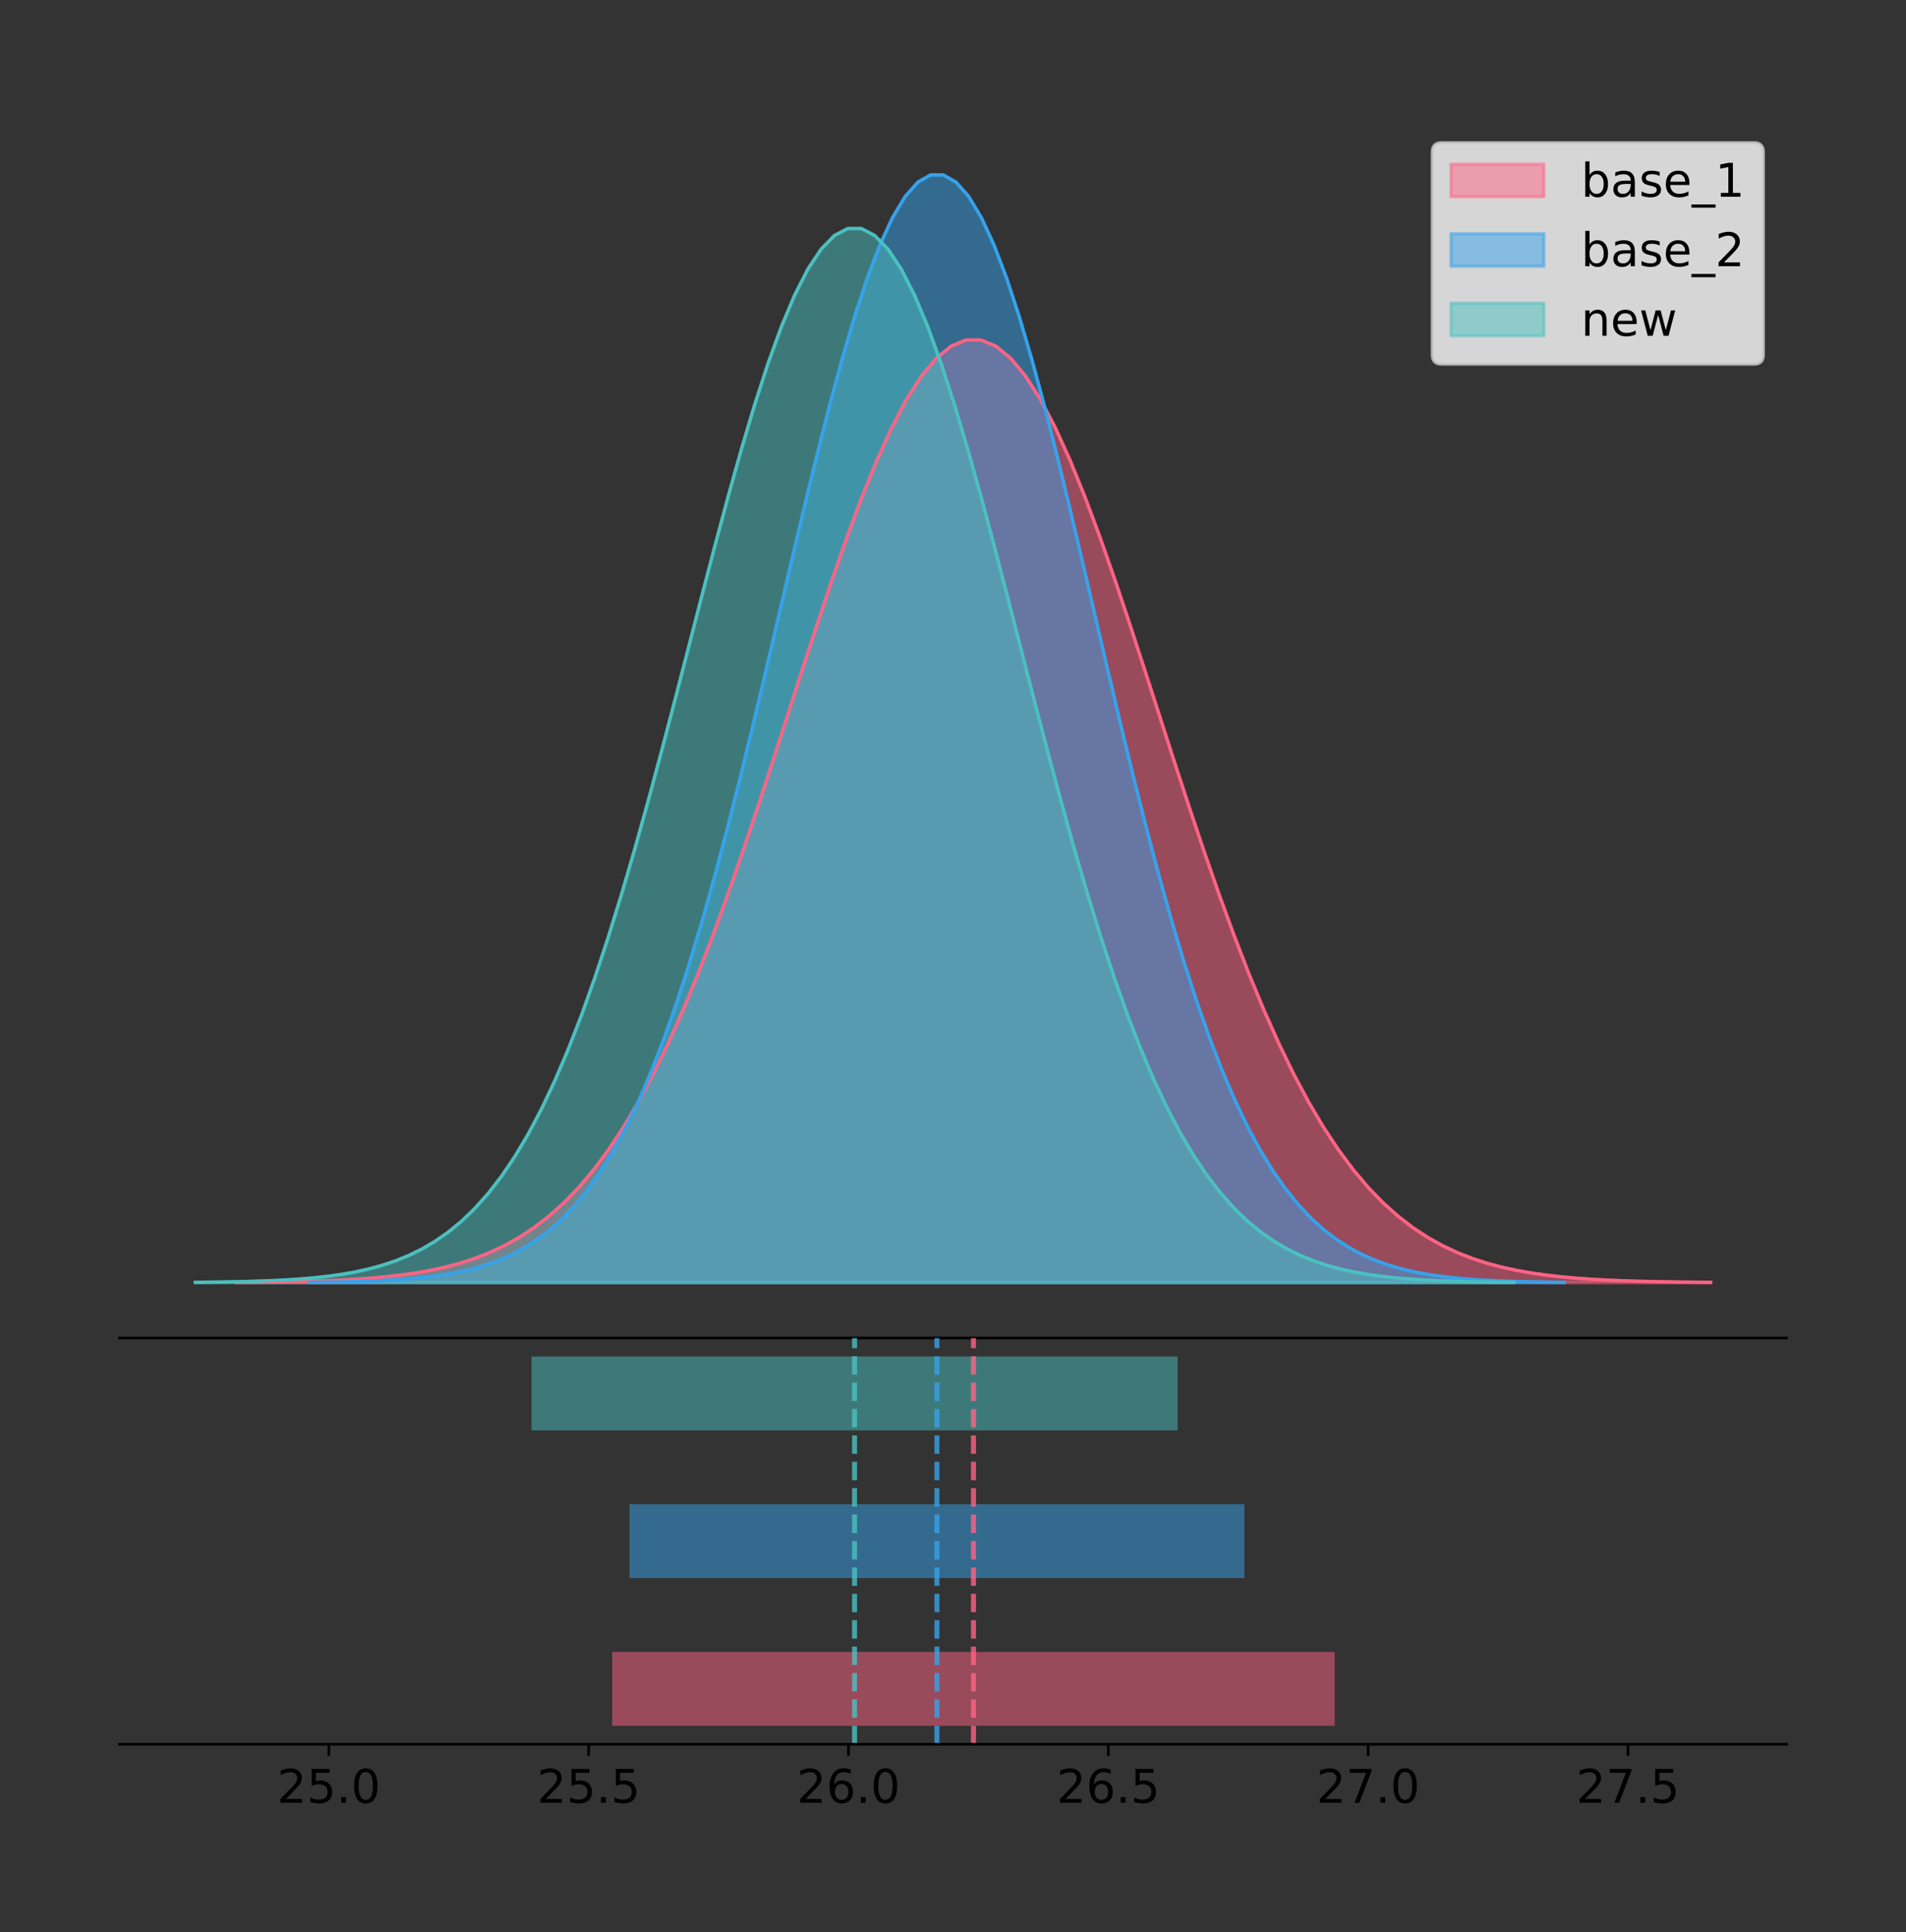 <?xml version="1.0" encoding="utf-8" standalone="no"?>
<!DOCTYPE svg PUBLIC "-//W3C//DTD SVG 1.1//EN"
  "http://www.w3.org/Graphics/SVG/1.1/DTD/svg11.dtd">
<!-- Created with matplotlib (https://matplotlib.org/) -->
<svg height="581.789pt" version="1.1" viewBox="0 0 574.2 581.789" width="574.2pt" xmlns="http://www.w3.org/2000/svg" xmlns:xlink="http://www.w3.org/1999/xlink">
 <rect x="0" y="0" width="574.2" height="581.789" fill="#333333" stroke="none"/>
 <defs>
  <style type="text/css">
*{stroke-linecap:butt;stroke-linejoin:round;}
  </style>
 </defs>
 <g id="figure_1">
  <g id="patch_1">
   <path d="M 0 581.789 
L 574.2 581.789 
L 574.2 0 
L 0 0 
z
" style="fill:none;"/>
  </g>
  <g id="axes_1">
   <g id="patch_2">
    <path d="M 36 402.93 
L 538.2 402.93 
L 538.2 36 
L 36 36 
z
" style="fill:none;"/>
   </g>
   <g id="PolyCollection_1">
    <defs>
     <path d="M 71.159 -195.538 
L 71.159 -195.633 
L 75.646 -195.669 
L 80.133 -195.718 
L 84.62 -195.782 
L 89.107 -195.868 
L 93.594 -195.98 
L 98.081 -196.127 
L 102.568 -196.318 
L 107.055 -196.565 
L 111.542 -196.88 
L 116.029 -197.28 
L 120.516 -197.785 
L 125.003 -198.418 
L 129.49 -199.206 
L 133.977 -200.178 
L 138.464 -201.369 
L 142.951 -202.818 
L 147.438 -204.569 
L 151.925 -206.668 
L 156.412 -209.165 
L 160.899 -212.114 
L 165.386 -215.57 
L 169.873 -219.589 
L 174.36 -224.226 
L 178.847 -229.535 
L 183.334 -235.563 
L 187.821 -242.354 
L 192.308 -249.941 
L 196.795 -258.346 
L 201.282 -267.577 
L 205.769 -277.627 
L 210.256 -288.47 
L 214.743 -300.061 
L 219.23 -312.333 
L 223.717 -325.196 
L 228.204 -338.539 
L 232.691 -352.228 
L 237.178 -366.11 
L 241.665 -380.014 
L 246.152 -393.752 
L 250.639 -407.127 
L 255.126 -419.935 
L 259.613 -431.969 
L 264.1 -443.027 
L 268.587 -452.916 
L 273.074 -461.458 
L 277.561 -468.495 
L 282.048 -473.895 
L 286.535 -477.554 
L 291.022 -479.401 
L 295.509 -479.401 
L 299.996 -477.554 
L 304.483 -473.895 
L 308.97 -468.495 
L 313.457 -461.458 
L 317.944 -452.916 
L 322.431 -443.027 
L 326.918 -431.969 
L 331.405 -419.935 
L 335.892 -407.127 
L 340.379 -393.752 
L 344.866 -380.014 
L 349.353 -366.11 
L 353.84 -352.228 
L 358.327 -338.539 
L 362.814 -325.196 
L 367.301 -312.333 
L 371.788 -300.061 
L 376.275 -288.47 
L 380.762 -277.627 
L 385.249 -267.577 
L 389.736 -258.346 
L 394.223 -249.941 
L 398.71 -242.354 
L 403.197 -235.563 
L 407.684 -229.535 
L 412.171 -224.226 
L 416.658 -219.589 
L 421.146 -215.57 
L 425.633 -212.114 
L 430.12 -209.165 
L 434.607 -206.668 
L 439.094 -204.569 
L 443.581 -202.818 
L 448.068 -201.369 
L 452.555 -200.178 
L 457.042 -199.206 
L 461.529 -198.418 
L 466.016 -197.785 
L 470.503 -197.28 
L 474.99 -196.88 
L 479.477 -196.565 
L 483.964 -196.318 
L 488.451 -196.127 
L 492.938 -195.98 
L 497.425 -195.868 
L 501.912 -195.782 
L 506.399 -195.718 
L 510.886 -195.669 
L 515.373 -195.633 
L 515.373 -195.538 
L 515.373 -195.538 
L 510.886 -195.538 
L 506.399 -195.538 
L 501.912 -195.538 
L 497.425 -195.538 
L 492.938 -195.538 
L 488.451 -195.538 
L 483.964 -195.538 
L 479.477 -195.538 
L 474.99 -195.538 
L 470.503 -195.538 
L 466.016 -195.538 
L 461.529 -195.538 
L 457.042 -195.538 
L 452.555 -195.538 
L 448.068 -195.538 
L 443.581 -195.538 
L 439.094 -195.538 
L 434.607 -195.538 
L 430.12 -195.538 
L 425.633 -195.538 
L 421.146 -195.538 
L 416.658 -195.538 
L 412.171 -195.538 
L 407.684 -195.538 
L 403.197 -195.538 
L 398.71 -195.538 
L 394.223 -195.538 
L 389.736 -195.538 
L 385.249 -195.538 
L 380.762 -195.538 
L 376.275 -195.538 
L 371.788 -195.538 
L 367.301 -195.538 
L 362.814 -195.538 
L 358.327 -195.538 
L 353.84 -195.538 
L 349.353 -195.538 
L 344.866 -195.538 
L 340.379 -195.538 
L 335.892 -195.538 
L 331.405 -195.538 
L 326.918 -195.538 
L 322.431 -195.538 
L 317.944 -195.538 
L 313.457 -195.538 
L 308.97 -195.538 
L 304.483 -195.538 
L 299.996 -195.538 
L 295.509 -195.538 
L 291.022 -195.538 
L 286.535 -195.538 
L 282.048 -195.538 
L 277.561 -195.538 
L 273.074 -195.538 
L 268.587 -195.538 
L 264.1 -195.538 
L 259.613 -195.538 
L 255.126 -195.538 
L 250.639 -195.538 
L 246.152 -195.538 
L 241.665 -195.538 
L 237.178 -195.538 
L 232.691 -195.538 
L 228.204 -195.538 
L 223.717 -195.538 
L 219.23 -195.538 
L 214.743 -195.538 
L 210.256 -195.538 
L 205.769 -195.538 
L 201.282 -195.538 
L 196.795 -195.538 
L 192.308 -195.538 
L 187.821 -195.538 
L 183.334 -195.538 
L 178.847 -195.538 
L 174.36 -195.538 
L 169.873 -195.538 
L 165.386 -195.538 
L 160.899 -195.538 
L 156.412 -195.538 
L 151.925 -195.538 
L 147.438 -195.538 
L 142.951 -195.538 
L 138.464 -195.538 
L 133.977 -195.538 
L 129.49 -195.538 
L 125.003 -195.538 
L 120.516 -195.538 
L 116.029 -195.538 
L 111.542 -195.538 
L 107.055 -195.538 
L 102.568 -195.538 
L 98.081 -195.538 
L 93.594 -195.538 
L 89.107 -195.538 
L 84.62 -195.538 
L 80.133 -195.538 
L 75.646 -195.538 
L 71.159 -195.538 
z
" id="m4b46b5ea77" style="stroke:#ff6384;stroke-opacity:0.5;"/>
    </defs>
    <g clip-path="url(#p11d5b3cc4d)">
     <use style="fill:#ff6384;fill-opacity:0.5;stroke:#ff6384;stroke-opacity:0.5;" x="0" xlink:href="#m4b46b5ea77" y="581.789"/>
    </g>
   </g>
   <g id="PolyCollection_2">
    <defs>
     <path d="M 93.252 -195.538 
L 93.252 -195.65 
L 97.07 -195.692 
L 100.888 -195.749 
L 104.707 -195.825 
L 108.525 -195.925 
L 112.343 -196.058 
L 116.162 -196.23 
L 119.98 -196.455 
L 123.798 -196.744 
L 127.617 -197.115 
L 131.435 -197.585 
L 135.253 -198.179 
L 139.072 -198.923 
L 142.89 -199.848 
L 146.709 -200.99 
L 150.527 -202.39 
L 154.345 -204.093 
L 158.164 -206.151 
L 161.982 -208.617 
L 165.8 -211.552 
L 169.619 -215.017 
L 173.437 -219.078 
L 177.255 -223.801 
L 181.074 -229.25 
L 184.892 -235.488 
L 188.71 -242.572 
L 192.529 -250.552 
L 196.347 -259.468 
L 200.165 -269.344 
L 203.984 -280.192 
L 207.802 -292.002 
L 211.621 -304.744 
L 215.439 -318.365 
L 219.257 -332.786 
L 223.076 -347.901 
L 226.894 -363.58 
L 230.712 -379.667 
L 234.531 -395.98 
L 238.349 -412.318 
L 242.167 -428.462 
L 245.986 -444.18 
L 249.804 -459.23 
L 253.622 -473.372 
L 257.441 -486.366 
L 261.259 -497.987 
L 265.077 -508.025 
L 268.896 -516.294 
L 272.714 -522.64 
L 276.532 -526.94 
L 280.351 -529.111 
L 284.169 -529.111 
L 287.988 -526.94 
L 291.806 -522.64 
L 295.624 -516.294 
L 299.443 -508.025 
L 303.261 -497.987 
L 307.079 -486.366 
L 310.898 -473.372 
L 314.716 -459.23 
L 318.534 -444.18 
L 322.353 -428.462 
L 326.171 -412.318 
L 329.989 -395.98 
L 333.808 -379.667 
L 337.626 -363.58 
L 341.444 -347.901 
L 345.263 -332.786 
L 349.081 -318.365 
L 352.9 -304.744 
L 356.718 -292.002 
L 360.536 -280.192 
L 364.355 -269.344 
L 368.173 -259.468 
L 371.991 -250.552 
L 375.81 -242.572 
L 379.628 -235.488 
L 383.446 -229.25 
L 387.265 -223.801 
L 391.083 -219.078 
L 394.901 -215.017 
L 398.72 -211.552 
L 402.538 -208.617 
L 406.356 -206.151 
L 410.175 -204.093 
L 413.993 -202.39 
L 417.812 -200.99 
L 421.63 -199.848 
L 425.448 -198.923 
L 429.267 -198.179 
L 433.085 -197.585 
L 436.903 -197.115 
L 440.722 -196.744 
L 444.54 -196.455 
L 448.358 -196.23 
L 452.177 -196.058 
L 455.995 -195.925 
L 459.813 -195.825 
L 463.632 -195.749 
L 467.45 -195.692 
L 471.268 -195.65 
L 471.268 -195.538 
L 471.268 -195.538 
L 467.45 -195.538 
L 463.632 -195.538 
L 459.813 -195.538 
L 455.995 -195.538 
L 452.177 -195.538 
L 448.358 -195.538 
L 444.54 -195.538 
L 440.722 -195.538 
L 436.903 -195.538 
L 433.085 -195.538 
L 429.267 -195.538 
L 425.448 -195.538 
L 421.63 -195.538 
L 417.812 -195.538 
L 413.993 -195.538 
L 410.175 -195.538 
L 406.356 -195.538 
L 402.538 -195.538 
L 398.72 -195.538 
L 394.901 -195.538 
L 391.083 -195.538 
L 387.265 -195.538 
L 383.446 -195.538 
L 379.628 -195.538 
L 375.81 -195.538 
L 371.991 -195.538 
L 368.173 -195.538 
L 364.355 -195.538 
L 360.536 -195.538 
L 356.718 -195.538 
L 352.9 -195.538 
L 349.081 -195.538 
L 345.263 -195.538 
L 341.444 -195.538 
L 337.626 -195.538 
L 333.808 -195.538 
L 329.989 -195.538 
L 326.171 -195.538 
L 322.353 -195.538 
L 318.534 -195.538 
L 314.716 -195.538 
L 310.898 -195.538 
L 307.079 -195.538 
L 303.261 -195.538 
L 299.443 -195.538 
L 295.624 -195.538 
L 291.806 -195.538 
L 287.988 -195.538 
L 284.169 -195.538 
L 280.351 -195.538 
L 276.532 -195.538 
L 272.714 -195.538 
L 268.896 -195.538 
L 265.077 -195.538 
L 261.259 -195.538 
L 257.441 -195.538 
L 253.622 -195.538 
L 249.804 -195.538 
L 245.986 -195.538 
L 242.167 -195.538 
L 238.349 -195.538 
L 234.531 -195.538 
L 230.712 -195.538 
L 226.894 -195.538 
L 223.076 -195.538 
L 219.257 -195.538 
L 215.439 -195.538 
L 211.621 -195.538 
L 207.802 -195.538 
L 203.984 -195.538 
L 200.165 -195.538 
L 196.347 -195.538 
L 192.529 -195.538 
L 188.71 -195.538 
L 184.892 -195.538 
L 181.074 -195.538 
L 177.255 -195.538 
L 173.437 -195.538 
L 169.619 -195.538 
L 165.8 -195.538 
L 161.982 -195.538 
L 158.164 -195.538 
L 154.345 -195.538 
L 150.527 -195.538 
L 146.709 -195.538 
L 142.89 -195.538 
L 139.072 -195.538 
L 135.253 -195.538 
L 131.435 -195.538 
L 127.617 -195.538 
L 123.798 -195.538 
L 119.98 -195.538 
L 116.162 -195.538 
L 112.343 -195.538 
L 108.525 -195.538 
L 104.707 -195.538 
L 100.888 -195.538 
L 97.07 -195.538 
L 93.252 -195.538 
z
" id="mbd278571ea" style="stroke:#36a2eb;stroke-opacity:0.5;"/>
    </defs>
    <g clip-path="url(#p11d5b3cc4d)">
     <use style="fill:#36a2eb;fill-opacity:0.5;stroke:#36a2eb;stroke-opacity:0.5;" x="0" xlink:href="#mbd278571ea" y="581.789"/>
    </g>
   </g>
   <g id="PolyCollection_3">
    <defs>
     <path d="M 58.827 -195.538 
L 58.827 -195.645 
L 62.84 -195.685 
L 66.852 -195.739 
L 70.865 -195.811 
L 74.877 -195.907 
L 78.89 -196.032 
L 82.902 -196.197 
L 86.915 -196.411 
L 90.927 -196.686 
L 94.94 -197.038 
L 98.952 -197.486 
L 102.965 -198.051 
L 106.977 -198.759 
L 110.99 -199.639 
L 115.002 -200.726 
L 119.015 -202.058 
L 123.027 -203.679 
L 127.04 -205.637 
L 131.052 -207.984 
L 135.065 -210.777 
L 139.077 -214.074 
L 143.09 -217.939 
L 147.102 -222.433 
L 151.115 -227.619 
L 155.127 -233.555 
L 159.14 -240.296 
L 163.152 -247.89 
L 167.165 -256.374 
L 171.177 -265.773 
L 175.19 -276.096 
L 179.202 -287.334 
L 183.215 -299.46 
L 187.227 -312.422 
L 191.24 -326.145 
L 195.252 -340.529 
L 199.265 -355.449 
L 203.278 -370.757 
L 207.29 -386.281 
L 211.303 -401.829 
L 215.315 -417.192 
L 219.328 -432.149 
L 223.34 -446.471 
L 227.353 -459.928 
L 231.365 -472.294 
L 235.378 -483.352 
L 239.39 -492.904 
L 243.403 -500.774 
L 247.415 -506.812 
L 251.428 -510.904 
L 255.44 -512.97 
L 259.453 -512.97 
L 263.465 -510.904 
L 267.478 -506.812 
L 271.49 -500.774 
L 275.503 -492.904 
L 279.515 -483.352 
L 283.528 -472.294 
L 287.54 -459.928 
L 291.553 -446.471 
L 295.565 -432.149 
L 299.578 -417.192 
L 303.59 -401.829 
L 307.603 -386.281 
L 311.615 -370.757 
L 315.628 -355.449 
L 319.64 -340.529 
L 323.653 -326.145 
L 327.665 -312.422 
L 331.678 -299.46 
L 335.69 -287.334 
L 339.703 -276.096 
L 343.715 -265.773 
L 347.728 -256.374 
L 351.74 -247.89 
L 355.753 -240.296 
L 359.765 -233.555 
L 363.778 -227.619 
L 367.79 -222.433 
L 371.803 -217.939 
L 375.815 -214.074 
L 379.828 -210.777 
L 383.84 -207.984 
L 387.853 -205.637 
L 391.865 -203.679 
L 395.878 -202.058 
L 399.89 -200.726 
L 403.903 -199.639 
L 407.915 -198.759 
L 411.928 -198.051 
L 415.94 -197.486 
L 419.953 -197.038 
L 423.965 -196.686 
L 427.978 -196.411 
L 431.99 -196.197 
L 436.003 -196.032 
L 440.015 -195.907 
L 444.028 -195.811 
L 448.04 -195.739 
L 452.053 -195.685 
L 456.065 -195.645 
L 456.065 -195.538 
L 456.065 -195.538 
L 452.053 -195.538 
L 448.04 -195.538 
L 444.028 -195.538 
L 440.015 -195.538 
L 436.003 -195.538 
L 431.99 -195.538 
L 427.978 -195.538 
L 423.965 -195.538 
L 419.953 -195.538 
L 415.94 -195.538 
L 411.928 -195.538 
L 407.915 -195.538 
L 403.903 -195.538 
L 399.89 -195.538 
L 395.878 -195.538 
L 391.865 -195.538 
L 387.853 -195.538 
L 383.84 -195.538 
L 379.828 -195.538 
L 375.815 -195.538 
L 371.803 -195.538 
L 367.79 -195.538 
L 363.778 -195.538 
L 359.765 -195.538 
L 355.753 -195.538 
L 351.74 -195.538 
L 347.728 -195.538 
L 343.715 -195.538 
L 339.703 -195.538 
L 335.69 -195.538 
L 331.678 -195.538 
L 327.665 -195.538 
L 323.653 -195.538 
L 319.64 -195.538 
L 315.628 -195.538 
L 311.615 -195.538 
L 307.603 -195.538 
L 303.59 -195.538 
L 299.578 -195.538 
L 295.565 -195.538 
L 291.553 -195.538 
L 287.54 -195.538 
L 283.528 -195.538 
L 279.515 -195.538 
L 275.503 -195.538 
L 271.49 -195.538 
L 267.478 -195.538 
L 263.465 -195.538 
L 259.453 -195.538 
L 255.44 -195.538 
L 251.428 -195.538 
L 247.415 -195.538 
L 243.403 -195.538 
L 239.39 -195.538 
L 235.378 -195.538 
L 231.365 -195.538 
L 227.353 -195.538 
L 223.34 -195.538 
L 219.328 -195.538 
L 215.315 -195.538 
L 211.303 -195.538 
L 207.29 -195.538 
L 203.278 -195.538 
L 199.265 -195.538 
L 195.252 -195.538 
L 191.24 -195.538 
L 187.227 -195.538 
L 183.215 -195.538 
L 179.202 -195.538 
L 175.19 -195.538 
L 171.177 -195.538 
L 167.165 -195.538 
L 163.152 -195.538 
L 159.14 -195.538 
L 155.127 -195.538 
L 151.115 -195.538 
L 147.102 -195.538 
L 143.09 -195.538 
L 139.077 -195.538 
L 135.065 -195.538 
L 131.052 -195.538 
L 127.04 -195.538 
L 123.027 -195.538 
L 119.015 -195.538 
L 115.002 -195.538 
L 110.99 -195.538 
L 106.977 -195.538 
L 102.965 -195.538 
L 98.952 -195.538 
L 94.94 -195.538 
L 90.927 -195.538 
L 86.915 -195.538 
L 82.902 -195.538 
L 78.89 -195.538 
L 74.877 -195.538 
L 70.865 -195.538 
L 66.852 -195.538 
L 62.84 -195.538 
L 58.827 -195.538 
z
" id="m080076923d" style="stroke:#4bc0c0;stroke-opacity:0.5;"/>
    </defs>
    <g clip-path="url(#p11d5b3cc4d)">
     <use style="fill:#4bc0c0;fill-opacity:0.5;stroke:#4bc0c0;stroke-opacity:0.5;" x="0" xlink:href="#m080076923d" y="581.789"/>
    </g>
   </g>
   <g id="line2d_1">
    <path clip-path="url(#p11d5b3cc4d)" d="M 71.159 386.156 
L 75.646 386.12 
L 80.133 386.072 
L 84.62 386.007 
L 89.107 385.922 
L 93.594 385.809 
L 98.081 385.662 
L 102.568 385.471 
L 107.055 385.225 
L 111.542 384.91 
L 116.029 384.509 
L 120.516 384.004 
L 125.003 383.371 
L 129.49 382.584 
L 133.977 381.612 
L 138.464 380.42 
L 142.951 378.971 
L 147.438 377.22 
L 151.925 375.121 
L 156.412 372.624 
L 160.899 369.675 
L 165.386 366.219 
L 169.873 362.2 
L 174.36 357.563 
L 178.847 352.255 
L 183.334 346.226 
L 187.821 339.435 
L 192.308 331.848 
L 196.795 323.444 
L 201.282 314.213 
L 205.769 304.162 
L 210.256 293.319 
L 214.743 281.728 
L 219.23 269.456 
L 223.717 256.593 
L 228.204 243.251 
L 232.691 229.562 
L 237.178 215.679 
L 241.665 201.776 
L 246.152 188.038 
L 250.639 174.662 
L 255.126 161.855 
L 259.613 149.821 
L 264.1 138.763 
L 268.587 128.874 
L 273.074 120.332 
L 277.561 113.295 
L 282.048 107.895 
L 286.535 104.236 
L 291.022 102.388 
L 295.509 102.388 
L 299.996 104.236 
L 304.483 107.895 
L 308.97 113.295 
L 313.457 120.332 
L 317.944 128.874 
L 322.431 138.763 
L 326.918 149.821 
L 331.405 161.855 
L 335.892 174.662 
L 340.379 188.038 
L 344.866 201.776 
L 349.353 215.679 
L 353.84 229.562 
L 358.327 243.251 
L 362.814 256.593 
L 367.301 269.456 
L 371.788 281.728 
L 376.275 293.319 
L 380.762 304.162 
L 385.249 314.213 
L 389.736 323.444 
L 394.223 331.848 
L 398.71 339.435 
L 403.197 346.226 
L 407.684 352.255 
L 412.171 357.563 
L 416.658 362.2 
L 421.146 366.219 
L 425.633 369.675 
L 430.12 372.624 
L 434.607 375.121 
L 439.094 377.22 
L 443.581 378.971 
L 448.068 380.42 
L 452.555 381.612 
L 457.042 382.584 
L 461.529 383.371 
L 466.016 384.004 
L 470.503 384.509 
L 474.99 384.91 
L 479.477 385.225 
L 483.964 385.471 
L 488.451 385.662 
L 492.938 385.809 
L 497.425 385.922 
L 501.912 386.007 
L 506.399 386.072 
L 510.886 386.12 
L 515.373 386.156 
" style="fill:none;stroke:#ff6384;stroke-linecap:square;"/>
   </g>
   <g id="line2d_2">
    <path clip-path="url(#p11d5b3cc4d)" d="M 93.252 386.139 
L 97.07 386.097 
L 100.888 386.04 
L 104.707 385.965 
L 108.525 385.864 
L 112.343 385.732 
L 116.162 385.559 
L 119.98 385.334 
L 123.798 385.045 
L 127.617 384.675 
L 131.435 384.204 
L 135.253 383.61 
L 139.072 382.867 
L 142.89 381.941 
L 146.709 380.799 
L 150.527 379.399 
L 154.345 377.696 
L 158.164 375.639 
L 161.982 373.172 
L 165.8 370.238 
L 169.619 366.772 
L 173.437 362.711 
L 177.255 357.989 
L 181.074 352.539 
L 184.892 346.301 
L 188.71 339.217 
L 192.529 331.237 
L 196.347 322.322 
L 200.165 312.445 
L 203.984 301.597 
L 207.802 289.787 
L 211.621 277.045 
L 215.439 263.424 
L 219.257 249.004 
L 223.076 233.888 
L 226.894 218.209 
L 230.712 202.123 
L 234.531 185.809 
L 238.349 169.471 
L 242.167 153.327 
L 245.986 137.61 
L 249.804 122.559 
L 253.622 108.418 
L 257.441 95.423 
L 261.259 83.803 
L 265.077 73.765 
L 268.896 65.495 
L 272.714 59.15 
L 276.532 54.85 
L 280.351 52.679 
L 284.169 52.679 
L 287.988 54.85 
L 291.806 59.15 
L 295.624 65.495 
L 299.443 73.765 
L 303.261 83.803 
L 307.079 95.423 
L 310.898 108.418 
L 314.716 122.559 
L 318.534 137.61 
L 322.353 153.327 
L 326.171 169.471 
L 329.989 185.809 
L 333.808 202.123 
L 337.626 218.209 
L 341.444 233.888 
L 345.263 249.004 
L 349.081 263.424 
L 352.9 277.045 
L 356.718 289.787 
L 360.536 301.597 
L 364.355 312.445 
L 368.173 322.322 
L 371.991 331.237 
L 375.81 339.217 
L 379.628 346.301 
L 383.446 352.539 
L 387.265 357.989 
L 391.083 362.711 
L 394.901 366.772 
L 398.72 370.238 
L 402.538 373.172 
L 406.356 375.639 
L 410.175 377.696 
L 413.993 379.399 
L 417.812 380.799 
L 421.63 381.941 
L 425.448 382.867 
L 429.267 383.61 
L 433.085 384.204 
L 436.903 384.675 
L 440.722 385.045 
L 444.54 385.334 
L 448.358 385.559 
L 452.177 385.732 
L 455.995 385.864 
L 459.813 385.965 
L 463.632 386.04 
L 467.45 386.097 
L 471.268 386.139 
" style="fill:none;stroke:#36a2eb;stroke-linecap:square;"/>
   </g>
   <g id="line2d_3">
    <path clip-path="url(#p11d5b3cc4d)" d="M 58.827 386.145 
L 62.84 386.105 
L 66.852 386.051 
L 70.865 385.978 
L 74.877 385.883 
L 78.89 385.757 
L 82.902 385.592 
L 86.915 385.379 
L 90.927 385.103 
L 94.94 384.751 
L 98.952 384.303 
L 102.965 383.738 
L 106.977 383.03 
L 110.99 382.15 
L 115.002 381.063 
L 119.015 379.731 
L 123.027 378.11 
L 127.04 376.152 
L 131.052 373.805 
L 135.065 371.013 
L 139.077 367.715 
L 143.09 363.85 
L 147.102 359.356 
L 151.115 354.171 
L 155.127 348.234 
L 159.14 341.493 
L 163.152 333.899 
L 167.165 325.415 
L 171.177 316.016 
L 175.19 305.694 
L 179.202 294.455 
L 183.215 282.329 
L 187.227 269.367 
L 191.24 255.645 
L 195.252 241.261 
L 199.265 226.34 
L 203.278 211.032 
L 207.29 195.508 
L 211.303 179.96 
L 215.315 164.598 
L 219.328 149.641 
L 223.34 135.318 
L 227.353 121.861 
L 231.365 109.496 
L 235.378 98.437 
L 239.39 88.885 
L 243.403 81.016 
L 247.415 74.977 
L 251.428 70.885 
L 255.44 68.819 
L 259.453 68.819 
L 263.465 70.885 
L 267.478 74.977 
L 271.49 81.016 
L 275.503 88.885 
L 279.515 98.437 
L 283.528 109.496 
L 287.54 121.861 
L 291.553 135.318 
L 295.565 149.641 
L 299.578 164.598 
L 303.59 179.96 
L 307.603 195.508 
L 311.615 211.032 
L 315.628 226.34 
L 319.64 241.261 
L 323.653 255.645 
L 327.665 269.367 
L 331.678 282.329 
L 335.69 294.455 
L 339.703 305.694 
L 343.715 316.016 
L 347.728 325.415 
L 351.74 333.899 
L 355.753 341.493 
L 359.765 348.234 
L 363.778 354.171 
L 367.79 359.356 
L 371.803 363.85 
L 375.815 367.715 
L 379.828 371.013 
L 383.84 373.805 
L 387.853 376.152 
L 391.865 378.11 
L 395.878 379.731 
L 399.89 381.063 
L 403.903 382.15 
L 407.915 383.03 
L 411.928 383.738 
L 415.94 384.303 
L 419.953 384.751 
L 423.965 385.103 
L 427.978 385.379 
L 431.99 385.592 
L 436.003 385.757 
L 440.015 385.883 
L 444.028 385.978 
L 448.04 386.051 
L 452.053 386.105 
L 456.065 386.145 
" style="fill:none;stroke:#4bc0c0;stroke-linecap:square;"/>
   </g>
   <g id="patch_3">
    <path d="M 36 402.93 
L 538.2 402.93 
" style="fill:none;stroke:#000000;stroke-linecap:square;stroke-linejoin:miter;stroke-width:0.8;"/>
   </g>
   <g id="legend_1">
    <g id="patch_4">
     <path d="M 434.318 109.627 
L 528.4 109.627 
Q 531.2 109.627 531.2 106.827 
L 531.2 45.8 
Q 531.2 43 528.4 43 
L 434.318 43 
Q 431.518 43 431.518 45.8 
L 431.518 106.827 
Q 431.518 109.627 434.318 109.627 
z
" style="fill:#ffffff;opacity:0.8;stroke:#cccccc;stroke-linejoin:miter;"/>
    </g>
    <g id="patch_5">
     <path d="M 437.118 59.238 
L 465.118 59.238 
L 465.118 49.438 
L 437.118 49.438 
z
" style="fill:#ff6384;opacity:0.5;stroke:#ff6384;stroke-linejoin:miter;"/>
    </g>
    <g id="text_1">
     <!-- base_1 -->
     <defs>
      <path d="M 48.688 27.297 
Q 48.688 37.203 44.609 42.844 
Q 40.531 48.484 33.406 48.484 
Q 26.266 48.484 22.188 42.844 
Q 18.109 37.203 18.109 27.297 
Q 18.109 17.391 22.188 11.75 
Q 26.266 6.109 33.406 6.109 
Q 40.531 6.109 44.609 11.75 
Q 48.688 17.391 48.688 27.297 
z
M 18.109 46.391 
Q 20.953 51.266 25.266 53.625 
Q 29.594 56 35.594 56 
Q 45.562 56 51.781 48.094 
Q 58.016 40.188 58.016 27.297 
Q 58.016 14.406 51.781 6.484 
Q 45.562 -1.422 35.594 -1.422 
Q 29.594 -1.422 25.266 0.953 
Q 20.953 3.328 18.109 8.203 
L 18.109 0 
L 9.078 0 
L 9.078 75.984 
L 18.109 75.984 
z
" id="DejaVuSans-98"/>
      <path d="M 34.281 27.484 
Q 23.391 27.484 19.188 25 
Q 14.984 22.516 14.984 16.5 
Q 14.984 11.719 18.141 8.906 
Q 21.297 6.109 26.703 6.109 
Q 34.188 6.109 38.703 11.406 
Q 43.219 16.703 43.219 25.484 
L 43.219 27.484 
z
M 52.203 31.203 
L 52.203 0 
L 43.219 0 
L 43.219 8.297 
Q 40.141 3.328 35.547 0.953 
Q 30.953 -1.422 24.312 -1.422 
Q 15.922 -1.422 10.953 3.297 
Q 6 8.016 6 15.922 
Q 6 25.141 12.172 29.828 
Q 18.359 34.516 30.609 34.516 
L 43.219 34.516 
L 43.219 35.406 
Q 43.219 41.609 39.141 45 
Q 35.062 48.391 27.688 48.391 
Q 23 48.391 18.547 47.266 
Q 14.109 46.141 10.016 43.891 
L 10.016 52.203 
Q 14.938 54.109 19.578 55.047 
Q 24.219 56 28.609 56 
Q 40.484 56 46.344 49.844 
Q 52.203 43.703 52.203 31.203 
z
" id="DejaVuSans-97"/>
      <path d="M 44.281 53.078 
L 44.281 44.578 
Q 40.484 46.531 36.375 47.5 
Q 32.281 48.484 27.875 48.484 
Q 21.188 48.484 17.844 46.438 
Q 14.5 44.391 14.5 40.281 
Q 14.5 37.156 16.891 35.375 
Q 19.281 33.594 26.516 31.984 
L 29.594 31.297 
Q 39.156 29.25 43.188 25.516 
Q 47.219 21.781 47.219 15.094 
Q 47.219 7.469 41.188 3.016 
Q 35.156 -1.422 24.609 -1.422 
Q 20.219 -1.422 15.453 -0.562 
Q 10.688 0.297 5.422 2 
L 5.422 11.281 
Q 10.406 8.688 15.234 7.391 
Q 20.062 6.109 24.812 6.109 
Q 31.156 6.109 34.562 8.281 
Q 37.984 10.453 37.984 14.406 
Q 37.984 18.062 35.516 20.016 
Q 33.062 21.969 24.703 23.781 
L 21.578 24.516 
Q 13.234 26.266 9.516 29.906 
Q 5.812 33.547 5.812 39.891 
Q 5.812 47.609 11.281 51.797 
Q 16.75 56 26.812 56 
Q 31.781 56 36.172 55.266 
Q 40.578 54.547 44.281 53.078 
z
" id="DejaVuSans-115"/>
      <path d="M 56.203 29.594 
L 56.203 25.203 
L 14.891 25.203 
Q 15.484 15.922 20.484 11.062 
Q 25.484 6.203 34.422 6.203 
Q 39.594 6.203 44.453 7.469 
Q 49.312 8.734 54.109 11.281 
L 54.109 2.781 
Q 49.266 0.734 44.188 -0.344 
Q 39.109 -1.422 33.891 -1.422 
Q 20.797 -1.422 13.156 6.188 
Q 5.516 13.812 5.516 26.812 
Q 5.516 40.234 12.766 48.109 
Q 20.016 56 32.328 56 
Q 43.359 56 49.781 48.891 
Q 56.203 41.797 56.203 29.594 
z
M 47.219 32.234 
Q 47.125 39.594 43.094 43.984 
Q 39.062 48.391 32.422 48.391 
Q 24.906 48.391 20.391 44.141 
Q 15.875 39.891 15.188 32.172 
z
" id="DejaVuSans-101"/>
      <path d="M 50.984 -16.609 
L 50.984 -23.578 
L -0.984 -23.578 
L -0.984 -16.609 
z
" id="DejaVuSans-95"/>
      <path d="M 12.406 8.297 
L 28.516 8.297 
L 28.516 63.922 
L 10.984 60.406 
L 10.984 69.391 
L 28.422 72.906 
L 38.281 72.906 
L 38.281 8.297 
L 54.391 8.297 
L 54.391 0 
L 12.406 0 
z
" id="DejaVuSans-49"/>
     </defs>
     <g transform="translate(476.318 59.238)scale(0.14 -0.14)">
      <use xlink:href="#DejaVuSans-98"/>
      <use x="63.477" xlink:href="#DejaVuSans-97"/>
      <use x="124.756" xlink:href="#DejaVuSans-115"/>
      <use x="176.855" xlink:href="#DejaVuSans-101"/>
      <use x="238.379" xlink:href="#DejaVuSans-95"/>
      <use x="288.379" xlink:href="#DejaVuSans-49"/>
     </g>
    </g>
    <g id="patch_6">
     <path d="M 437.118 80.177 
L 465.118 80.177 
L 465.118 70.377 
L 437.118 70.377 
z
" style="fill:#36a2eb;opacity:0.5;stroke:#36a2eb;stroke-linejoin:miter;"/>
    </g>
    <g id="text_2">
     <!-- base_2 -->
     <defs>
      <path d="M 19.188 8.297 
L 53.609 8.297 
L 53.609 0 
L 7.328 0 
L 7.328 8.297 
Q 12.938 14.109 22.625 23.891 
Q 32.328 33.688 34.812 36.531 
Q 39.547 41.844 41.422 45.531 
Q 43.312 49.219 43.312 52.781 
Q 43.312 58.594 39.234 62.25 
Q 35.156 65.922 28.609 65.922 
Q 23.969 65.922 18.812 64.312 
Q 13.672 62.703 7.812 59.422 
L 7.812 69.391 
Q 13.766 71.781 18.938 73 
Q 24.125 74.219 28.422 74.219 
Q 39.75 74.219 46.484 68.547 
Q 53.219 62.891 53.219 53.422 
Q 53.219 48.922 51.531 44.891 
Q 49.859 40.875 45.406 35.406 
Q 44.188 33.984 37.641 27.219 
Q 31.109 20.453 19.188 8.297 
z
" id="DejaVuSans-50"/>
     </defs>
     <g transform="translate(476.318 80.177)scale(0.14 -0.14)">
      <use xlink:href="#DejaVuSans-98"/>
      <use x="63.477" xlink:href="#DejaVuSans-97"/>
      <use x="124.756" xlink:href="#DejaVuSans-115"/>
      <use x="176.855" xlink:href="#DejaVuSans-101"/>
      <use x="238.379" xlink:href="#DejaVuSans-95"/>
      <use x="288.379" xlink:href="#DejaVuSans-50"/>
     </g>
    </g>
    <g id="patch_7">
     <path d="M 437.118 101.115 
L 465.118 101.115 
L 465.118 91.315 
L 437.118 91.315 
z
" style="fill:#4bc0c0;opacity:0.5;stroke:#4bc0c0;stroke-linejoin:miter;"/>
    </g>
    <g id="text_3">
     <!-- new -->
     <defs>
      <path d="M 54.891 33.016 
L 54.891 0 
L 45.906 0 
L 45.906 32.719 
Q 45.906 40.484 42.875 44.328 
Q 39.844 48.188 33.797 48.188 
Q 26.516 48.188 22.312 43.547 
Q 18.109 38.922 18.109 30.906 
L 18.109 0 
L 9.078 0 
L 9.078 54.688 
L 18.109 54.688 
L 18.109 46.188 
Q 21.344 51.125 25.703 53.562 
Q 30.078 56 35.797 56 
Q 45.219 56 50.047 50.172 
Q 54.891 44.344 54.891 33.016 
z
" id="DejaVuSans-110"/>
      <path d="M 4.203 54.688 
L 13.188 54.688 
L 24.422 12.016 
L 35.594 54.688 
L 46.188 54.688 
L 57.422 12.016 
L 68.609 54.688 
L 77.594 54.688 
L 63.281 0 
L 52.688 0 
L 40.922 44.828 
L 29.109 0 
L 18.5 0 
z
" id="DejaVuSans-119"/>
     </defs>
     <g transform="translate(476.318 101.115)scale(0.14 -0.14)">
      <use xlink:href="#DejaVuSans-110"/>
      <use x="63.379" xlink:href="#DejaVuSans-101"/>
      <use x="124.902" xlink:href="#DejaVuSans-119"/>
     </g>
    </g>
   </g>
  </g>
  <g id="axes_2">
   <g id="patch_8">
    <path d="M 36 525.24 
L 538.2 525.24 
L 538.2 402.93 
L 36 402.93 
z
" style="fill:none;"/>
   </g>
   <g id="patch_9">
    <path clip-path="url(#pdbf54422c9)" d="M 184.433 519.68 
L 402.098 519.68 
L 402.098 497.442 
L 184.433 497.442 
z
" style="fill:#ff6384;opacity:0.5;"/>
   </g>
   <g id="patch_10">
    <path clip-path="url(#pdbf54422c9)" d="M 189.646 475.204 
L 374.874 475.204 
L 374.874 452.966 
L 189.646 452.966 
z
" style="fill:#36a2eb;opacity:0.5;"/>
   </g>
   <g id="patch_11">
    <path clip-path="url(#pdbf54422c9)" d="M 160.123 430.728 
L 354.77 430.728 
L 354.77 408.49 
L 160.123 408.49 
z
" style="fill:#4bc0c0;opacity:0.5;"/>
   </g>
   <g id="matplotlib.axis_1">
    <g id="xtick_1">
     <g id="line2d_4">
      <defs>
       <path d="M 0 0 
L 0 3.5 
" id="mc424da443a" style="stroke:#000000;stroke-width:0.8;"/>
      </defs>
      <g>
       <use style="stroke:#000000;stroke-width:0.8;" x="99.061" xlink:href="#mc424da443a" y="525.24"/>
      </g>
     </g>
     <g id="text_4">
      <!-- 25.0 -->
      <defs>
       <path d="M 10.797 72.906 
L 49.516 72.906 
L 49.516 64.594 
L 19.828 64.594 
L 19.828 46.734 
Q 21.969 47.469 24.109 47.828 
Q 26.266 48.188 28.422 48.188 
Q 40.625 48.188 47.75 41.5 
Q 54.891 34.812 54.891 23.391 
Q 54.891 11.625 47.562 5.094 
Q 40.234 -1.422 26.906 -1.422 
Q 22.312 -1.422 17.547 -0.641 
Q 12.797 0.141 7.719 1.703 
L 7.719 11.625 
Q 12.109 9.234 16.797 8.062 
Q 21.484 6.891 26.703 6.891 
Q 35.156 6.891 40.078 11.328 
Q 45.016 15.766 45.016 23.391 
Q 45.016 31 40.078 35.438 
Q 35.156 39.891 26.703 39.891 
Q 22.75 39.891 18.812 39.016 
Q 14.891 38.141 10.797 36.281 
z
" id="DejaVuSans-53"/>
       <path d="M 10.688 12.406 
L 21 12.406 
L 21 0 
L 10.688 0 
z
" id="DejaVuSans-46"/>
       <path d="M 31.781 66.406 
Q 24.172 66.406 20.328 58.906 
Q 16.5 51.422 16.5 36.375 
Q 16.5 21.391 20.328 13.891 
Q 24.172 6.391 31.781 6.391 
Q 39.453 6.391 43.281 13.891 
Q 47.125 21.391 47.125 36.375 
Q 47.125 51.422 43.281 58.906 
Q 39.453 66.406 31.781 66.406 
z
M 31.781 74.219 
Q 44.047 74.219 50.516 64.516 
Q 56.984 54.828 56.984 36.375 
Q 56.984 17.969 50.516 8.266 
Q 44.047 -1.422 31.781 -1.422 
Q 19.531 -1.422 13.062 8.266 
Q 6.594 17.969 6.594 36.375 
Q 6.594 54.828 13.062 64.516 
Q 19.531 74.219 31.781 74.219 
z
" id="DejaVuSans-48"/>
      </defs>
      <g transform="translate(83.476 542.878)scale(0.14 -0.14)">
       <use xlink:href="#DejaVuSans-50"/>
       <use x="63.623" xlink:href="#DejaVuSans-53"/>
       <use x="127.246" xlink:href="#DejaVuSans-46"/>
       <use x="159.033" xlink:href="#DejaVuSans-48"/>
      </g>
     </g>
    </g>
    <g id="xtick_2">
     <g id="line2d_5">
      <g>
       <use style="stroke:#000000;stroke-width:0.8;" x="177.338" xlink:href="#mc424da443a" y="525.24"/>
      </g>
     </g>
     <g id="text_5">
      <!-- 25.5 -->
      <g transform="translate(161.752 542.878)scale(0.14 -0.14)">
       <use xlink:href="#DejaVuSans-50"/>
       <use x="63.623" xlink:href="#DejaVuSans-53"/>
       <use x="127.246" xlink:href="#DejaVuSans-46"/>
       <use x="159.033" xlink:href="#DejaVuSans-53"/>
      </g>
     </g>
    </g>
    <g id="xtick_3">
     <g id="line2d_6">
      <g>
       <use style="stroke:#000000;stroke-width:0.8;" x="255.615" xlink:href="#mc424da443a" y="525.24"/>
      </g>
     </g>
     <g id="text_6">
      <!-- 26.0 -->
      <defs>
       <path d="M 33.016 40.375 
Q 26.375 40.375 22.484 35.828 
Q 18.609 31.297 18.609 23.391 
Q 18.609 15.531 22.484 10.953 
Q 26.375 6.391 33.016 6.391 
Q 39.656 6.391 43.531 10.953 
Q 47.406 15.531 47.406 23.391 
Q 47.406 31.297 43.531 35.828 
Q 39.656 40.375 33.016 40.375 
z
M 52.594 71.297 
L 52.594 62.312 
Q 48.875 64.062 45.094 64.984 
Q 41.312 65.922 37.594 65.922 
Q 27.828 65.922 22.672 59.328 
Q 17.531 52.734 16.797 39.406 
Q 19.672 43.656 24.016 45.922 
Q 28.375 48.188 33.594 48.188 
Q 44.578 48.188 50.953 41.516 
Q 57.328 34.859 57.328 23.391 
Q 57.328 12.156 50.688 5.359 
Q 44.047 -1.422 33.016 -1.422 
Q 20.359 -1.422 13.672 8.266 
Q 6.984 17.969 6.984 36.375 
Q 6.984 53.656 15.188 63.938 
Q 23.391 74.219 37.203 74.219 
Q 40.922 74.219 44.703 73.484 
Q 48.484 72.75 52.594 71.297 
z
" id="DejaVuSans-54"/>
      </defs>
      <g transform="translate(240.029 542.878)scale(0.14 -0.14)">
       <use xlink:href="#DejaVuSans-50"/>
       <use x="63.623" xlink:href="#DejaVuSans-54"/>
       <use x="127.246" xlink:href="#DejaVuSans-46"/>
       <use x="159.033" xlink:href="#DejaVuSans-48"/>
      </g>
     </g>
    </g>
    <g id="xtick_4">
     <g id="line2d_7">
      <g>
       <use style="stroke:#000000;stroke-width:0.8;" x="333.891" xlink:href="#mc424da443a" y="525.24"/>
      </g>
     </g>
     <g id="text_7">
      <!-- 26.5 -->
      <g transform="translate(318.305 542.878)scale(0.14 -0.14)">
       <use xlink:href="#DejaVuSans-50"/>
       <use x="63.623" xlink:href="#DejaVuSans-54"/>
       <use x="127.246" xlink:href="#DejaVuSans-46"/>
       <use x="159.033" xlink:href="#DejaVuSans-53"/>
      </g>
     </g>
    </g>
    <g id="xtick_5">
     <g id="line2d_8">
      <g>
       <use style="stroke:#000000;stroke-width:0.8;" x="412.168" xlink:href="#mc424da443a" y="525.24"/>
      </g>
     </g>
     <g id="text_8">
      <!-- 27.0 -->
      <defs>
       <path d="M 8.203 72.906 
L 55.078 72.906 
L 55.078 68.703 
L 28.609 0 
L 18.312 0 
L 43.219 64.594 
L 8.203 64.594 
z
" id="DejaVuSans-55"/>
      </defs>
      <g transform="translate(396.582 542.878)scale(0.14 -0.14)">
       <use xlink:href="#DejaVuSans-50"/>
       <use x="63.623" xlink:href="#DejaVuSans-55"/>
       <use x="127.246" xlink:href="#DejaVuSans-46"/>
       <use x="159.033" xlink:href="#DejaVuSans-48"/>
      </g>
     </g>
    </g>
    <g id="xtick_6">
     <g id="line2d_9">
      <g>
       <use style="stroke:#000000;stroke-width:0.8;" x="490.444" xlink:href="#mc424da443a" y="525.24"/>
      </g>
     </g>
     <g id="text_9">
      <!-- 27.5 -->
      <g transform="translate(474.859 542.878)scale(0.14 -0.14)">
       <use xlink:href="#DejaVuSans-50"/>
       <use x="63.623" xlink:href="#DejaVuSans-55"/>
       <use x="127.246" xlink:href="#DejaVuSans-46"/>
       <use x="159.033" xlink:href="#DejaVuSans-53"/>
      </g>
     </g>
    </g>
   </g>
   <g id="line2d_10">
    <path clip-path="url(#pdbf54422c9)" d="M 293.266 525.24 
L 293.266 402.93 
" style="fill:none;stroke:#ff6384;stroke-dasharray:5.55,2.4;stroke-dashoffset:0;stroke-opacity:0.8;stroke-width:1.5;"/>
   </g>
   <g id="line2d_11">
    <path clip-path="url(#pdbf54422c9)" d="M 282.26 525.24 
L 282.26 402.93 
" style="fill:none;stroke:#36a2eb;stroke-dasharray:5.55,2.4;stroke-dashoffset:0;stroke-opacity:0.8;stroke-width:1.5;"/>
   </g>
   <g id="line2d_12">
    <path clip-path="url(#pdbf54422c9)" d="M 257.446 525.24 
L 257.446 402.93 
" style="fill:none;stroke:#4bc0c0;stroke-dasharray:5.55,2.4;stroke-dashoffset:0;stroke-opacity:0.8;stroke-width:1.5;"/>
   </g>
   <g id="patch_12">
    <path d="M 36 525.24 
L 538.2 525.24 
" style="fill:none;stroke:#000000;stroke-linecap:square;stroke-linejoin:miter;stroke-width:0.8;"/>
   </g>
  </g>
 </g>
 <defs>
  <clipPath id="p11d5b3cc4d">
   <rect height="366.93" width="502.2" x="36" y="36"/>
  </clipPath>
  <clipPath id="pdbf54422c9">
   <rect height="122.31" width="502.2" x="36" y="402.93"/>
  </clipPath>
 </defs>
</svg>
